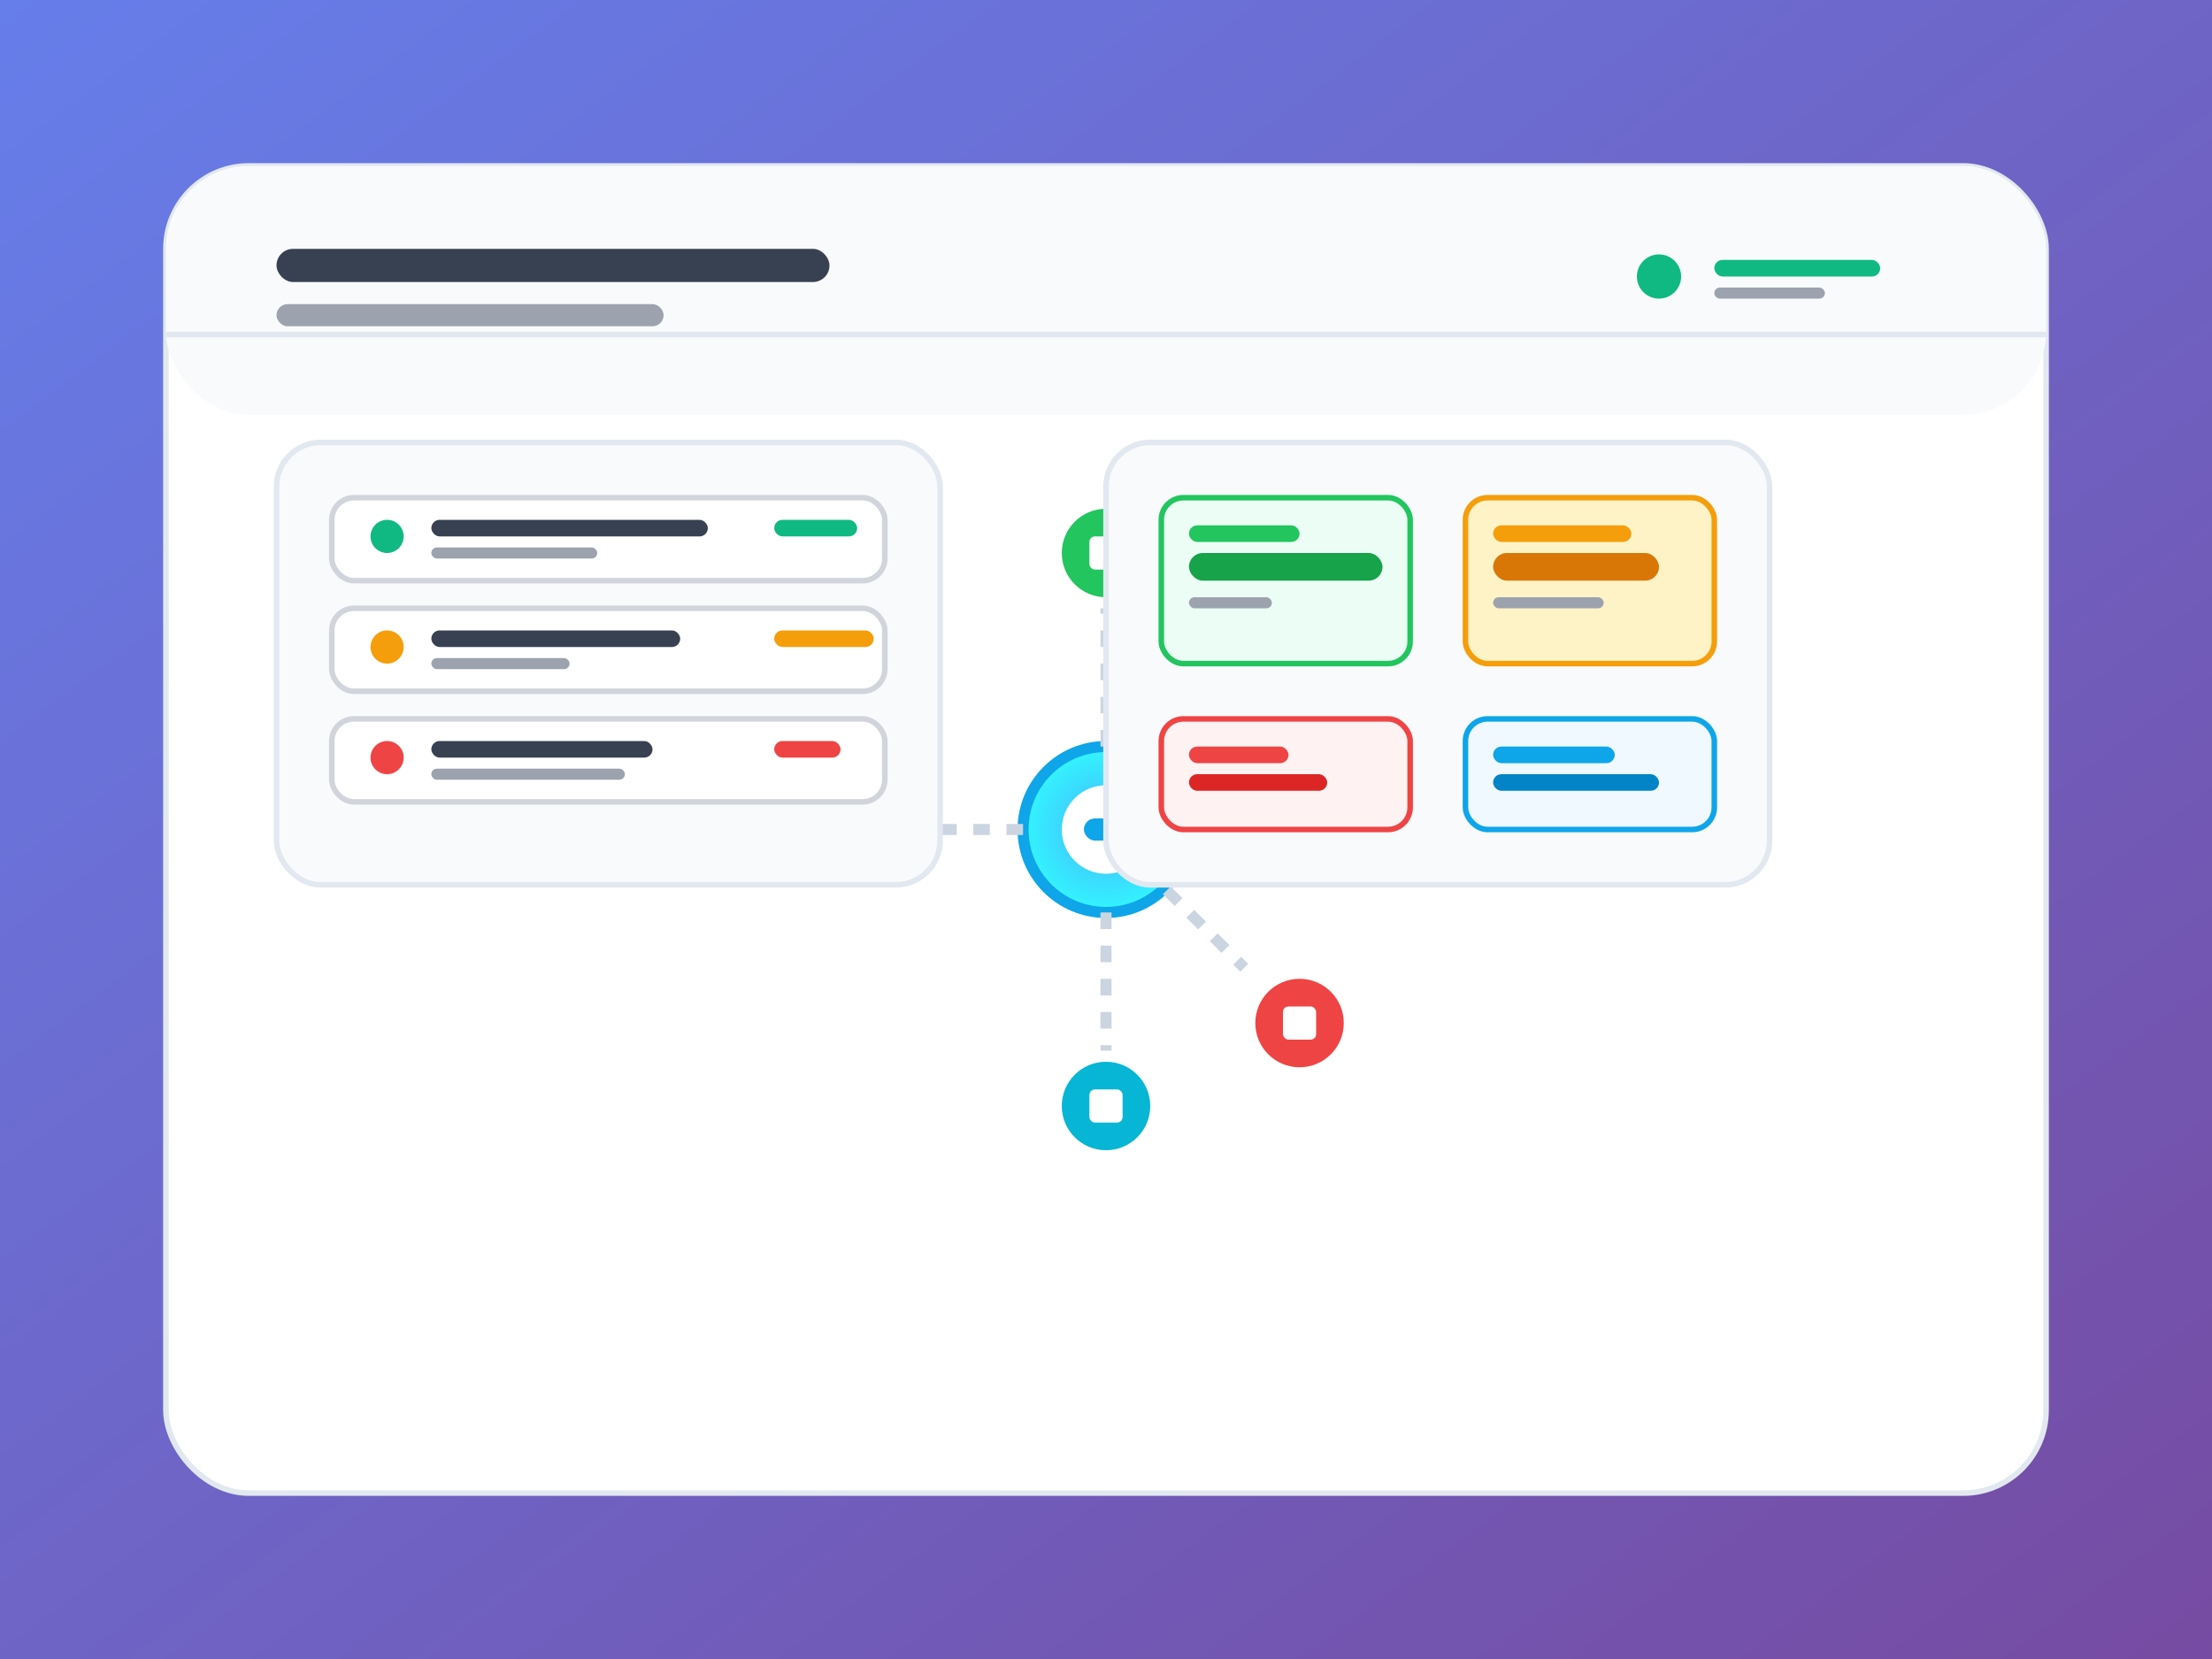 <svg width="400" height="300" viewBox="0 0 400 300" xmlns="http://www.w3.org/2000/svg">
  <rect x="0" y="0" width="400" height="300" fill="#333333" stroke="none"/>
  <defs>
    <linearGradient id="iotGradient" x1="0%" y1="0%" x2="100%" y2="100%">
      <stop offset="0%" style="stop-color:#667eea;stop-opacity:1" />
      <stop offset="100%" style="stop-color:#764ba2;stop-opacity:1" />
    </linearGradient>
    <radialGradient id="deviceGradient" cx="50%" cy="50%" r="50%">
      <stop offset="0%" style="stop-color:#4facfe;stop-opacity:1" />
      <stop offset="100%" style="stop-color:#00f2fe;stop-opacity:0.8" />
    </radialGradient>
  </defs>
  
  <!-- Background -->
  <rect width="400" height="300" fill="url(#iotGradient)"/>
  
  <!-- Dashboard Container -->
  <rect x="30" y="30" width="340" height="240" rx="15" fill="#ffffff" stroke="#e2e8f0" stroke-width="1"/>
  
  <!-- Header -->
  <rect x="30" y="30" width="340" height="45" rx="15" fill="#f8fafc"/>
  <rect x="30" y="60" width="340" height="1" fill="#e2e8f0"/>
  
  <!-- Title -->
  <rect x="50" y="45" width="100" height="6" rx="3" fill="#374151"/>
  <rect x="50" y="55" width="70" height="4" rx="2" fill="#9ca3af"/>
  
  <!-- Status Indicators -->
  <circle cx="300" cy="50" r="4" fill="#10b981"/>
  <rect x="310" y="47" width="30" height="3" rx="1.5" fill="#10b981"/>
  <rect x="310" y="52" width="20" height="2" rx="1" fill="#9ca3af"/>
  
  <!-- Device Network Visualization -->
  <g transform="translate(200, 150)">
    <!-- Central Hub -->
    <circle cx="0" cy="0" r="15" fill="url(#deviceGradient)" stroke="#0ea5e9" stroke-width="2"/>
    <circle cx="0" cy="0" r="8" fill="white"/>
    <rect x="-4" y="-2" width="8" height="4" rx="2" fill="#0ea5e9"/>
    
    <!-- Connected Devices -->
    <!-- Device 1 - Top -->
    <line x1="0" y1="-15" x2="0" y2="-40" stroke="#cbd5e1" stroke-width="2" stroke-dasharray="3,3">
      <animate attributeName="stroke-opacity" values="0.3;1;0.3" dur="2s" repeatCount="indefinite"/>
    </line>
    <circle cx="0" cy="-50" r="8" fill="#22c55e"/>
    <rect x="-3" y="-53" width="6" height="6" rx="1" fill="white"/>
    
    <!-- Device 2 - Top Right -->
    <line x1="11" y1="-11" x2="25" y2="-25" stroke="#cbd5e1" stroke-width="2" stroke-dasharray="3,3">
      <animate attributeName="stroke-opacity" values="0.3;1;0.3" dur="2s" begin="0.5s" repeatCount="indefinite"/>
    </line>
    <circle cx="35" cy="-35" r="8" fill="#f59e0b"/>
    <rect x="32" y="-38" width="6" height="6" rx="1" fill="white"/>
    
    <!-- Device 3 - Right -->
    <line x1="15" y1="0" x2="40" y2="0" stroke="#cbd5e1" stroke-width="2" stroke-dasharray="3,3">
      <animate attributeName="stroke-opacity" values="0.3;1;0.3" dur="2s" begin="1s" repeatCount="indefinite"/>
    </line>
    <circle cx="50" cy="0" r="8" fill="#8b5cf6"/>
    <rect x="47" y="-3" width="6" height="6" rx="1" fill="white"/>
    
    <!-- Device 4 - Bottom Right -->
    <line x1="11" y1="11" x2="25" y2="25" stroke="#cbd5e1" stroke-width="2" stroke-dasharray="3,3">
      <animate attributeName="stroke-opacity" values="0.3;1;0.3" dur="2s" begin="1.5s" repeatCount="indefinite"/>
    </line>
    <circle cx="35" cy="35" r="8" fill="#ef4444"/>
    <rect x="32" y="32" width="6" height="6" rx="1" fill="white"/>
    
    <!-- Device 5 - Bottom -->
    <line x1="0" y1="15" x2="0" y2="40" stroke="#cbd5e1" stroke-width="2" stroke-dasharray="3,3">
      <animate attributeName="stroke-opacity" values="0.3;1;0.3" dur="2s" begin="0.3s" repeatCount="indefinite"/>
    </line>
    <circle cx="0" cy="50" r="8" fill="#06b6d4"/>
    <rect x="-3" y="47" width="6" height="6" rx="1" fill="white"/>
    
    <!-- Device 6 - Left -->
    <line x1="-15" y1="0" x2="-40" y2="0" stroke="#cbd5e1" stroke-width="2" stroke-dasharray="3,3">
      <animate attributeName="stroke-opacity" values="0.3;1;0.3" dur="2s" begin="0.8s" repeatCount="indefinite"/>
    </line>
    <circle cx="-50" cy="0" r="8" fill="#f97316"/>
    <rect x="-53" y="-3" width="6" height="6" rx="1" fill="white"/>
  </g>
  
  <!-- Monitoring Panel -->
  <rect x="50" y="80" width="120" height="80" rx="8" fill="#f8fafc" stroke="#e2e8f0" stroke-width="1"/>
  
  <!-- Device Status List -->
  <rect x="60" y="90" width="100" height="15" rx="4" fill="white" stroke="#d1d5db" stroke-width="1"/>
  <circle cx="70" cy="97" r="3" fill="#10b981"/>
  <rect x="78" y="94" width="50" height="3" rx="1.5" fill="#374151"/>
  <rect x="78" y="99" width="30" height="2" rx="1" fill="#9ca3af"/>
  <rect x="140" y="94" width="15" height="3" rx="1.5" fill="#10b981"/>
  
  <rect x="60" y="110" width="100" height="15" rx="4" fill="white" stroke="#d1d5db" stroke-width="1"/>
  <circle cx="70" cy="117" r="3" fill="#f59e0b"/>
  <rect x="78" y="114" width="45" height="3" rx="1.5" fill="#374151"/>
  <rect x="78" y="119" width="25" height="2" rx="1" fill="#9ca3af"/>
  <rect x="140" y="114" width="18" height="3" rx="1.5" fill="#f59e0b"/>
  
  <rect x="60" y="130" width="100" height="15" rx="4" fill="white" stroke="#d1d5db" stroke-width="1"/>
  <circle cx="70" cy="137" r="3" fill="#ef4444"/>
  <rect x="78" y="134" width="40" height="3" rx="1.5" fill="#374151"/>
  <rect x="78" y="139" width="35" height="2" rx="1" fill="#9ca3af"/>
  <rect x="140" y="134" width="12" height="3" rx="1.5" fill="#ef4444"/>
  
  <!-- Metrics Panel -->
  <rect x="200" y="80" width="120" height="80" rx="8" fill="#f8fafc" stroke="#e2e8f0" stroke-width="1"/>
  
  <!-- Metric Cards -->
  <rect x="210" y="90" width="45" height="30" rx="4" fill="#ecfdf5" stroke="#22c55e" stroke-width="1"/>
  <rect x="215" y="95" width="20" height="3" rx="1.5" fill="#22c55e"/>
  <rect x="215" y="100" width="35" height="5" rx="2.5" fill="#16a34a"/>
  <rect x="215" y="108" width="15" height="2" rx="1" fill="#9ca3af"/>
  
  <rect x="265" y="90" width="45" height="30" rx="4" fill="#fef3c7" stroke="#f59e0b" stroke-width="1"/>
  <rect x="270" y="95" width="25" height="3" rx="1.5" fill="#f59e0b"/>
  <rect x="270" y="100" width="30" height="5" rx="2.5" fill="#d97706"/>
  <rect x="270" y="108" width="20" height="2" rx="1" fill="#9ca3af"/>
  
  <rect x="210" y="130" width="45" height="20" rx="4" fill="#fef2f2" stroke="#ef4444" stroke-width="1"/>
  <rect x="215" y="135" width="18" height="3" rx="1.5" fill="#ef4444"/>
  <rect x="215" y="140" width="25" height="3" rx="1.5" fill="#dc2626"/>
  
  <rect x="265" y="130" width="45" height="20" rx="4" fill="#f0f9ff" stroke="#0ea5e9" stroke-width="1"/>
  <rect x="270" y="135" width="22" height="3" rx="1.5" fill="#0ea5e9"/>
  <rect x="270" y="140" width="30" height="3" rx="1.5" fill="#0284c7"/>
</svg>